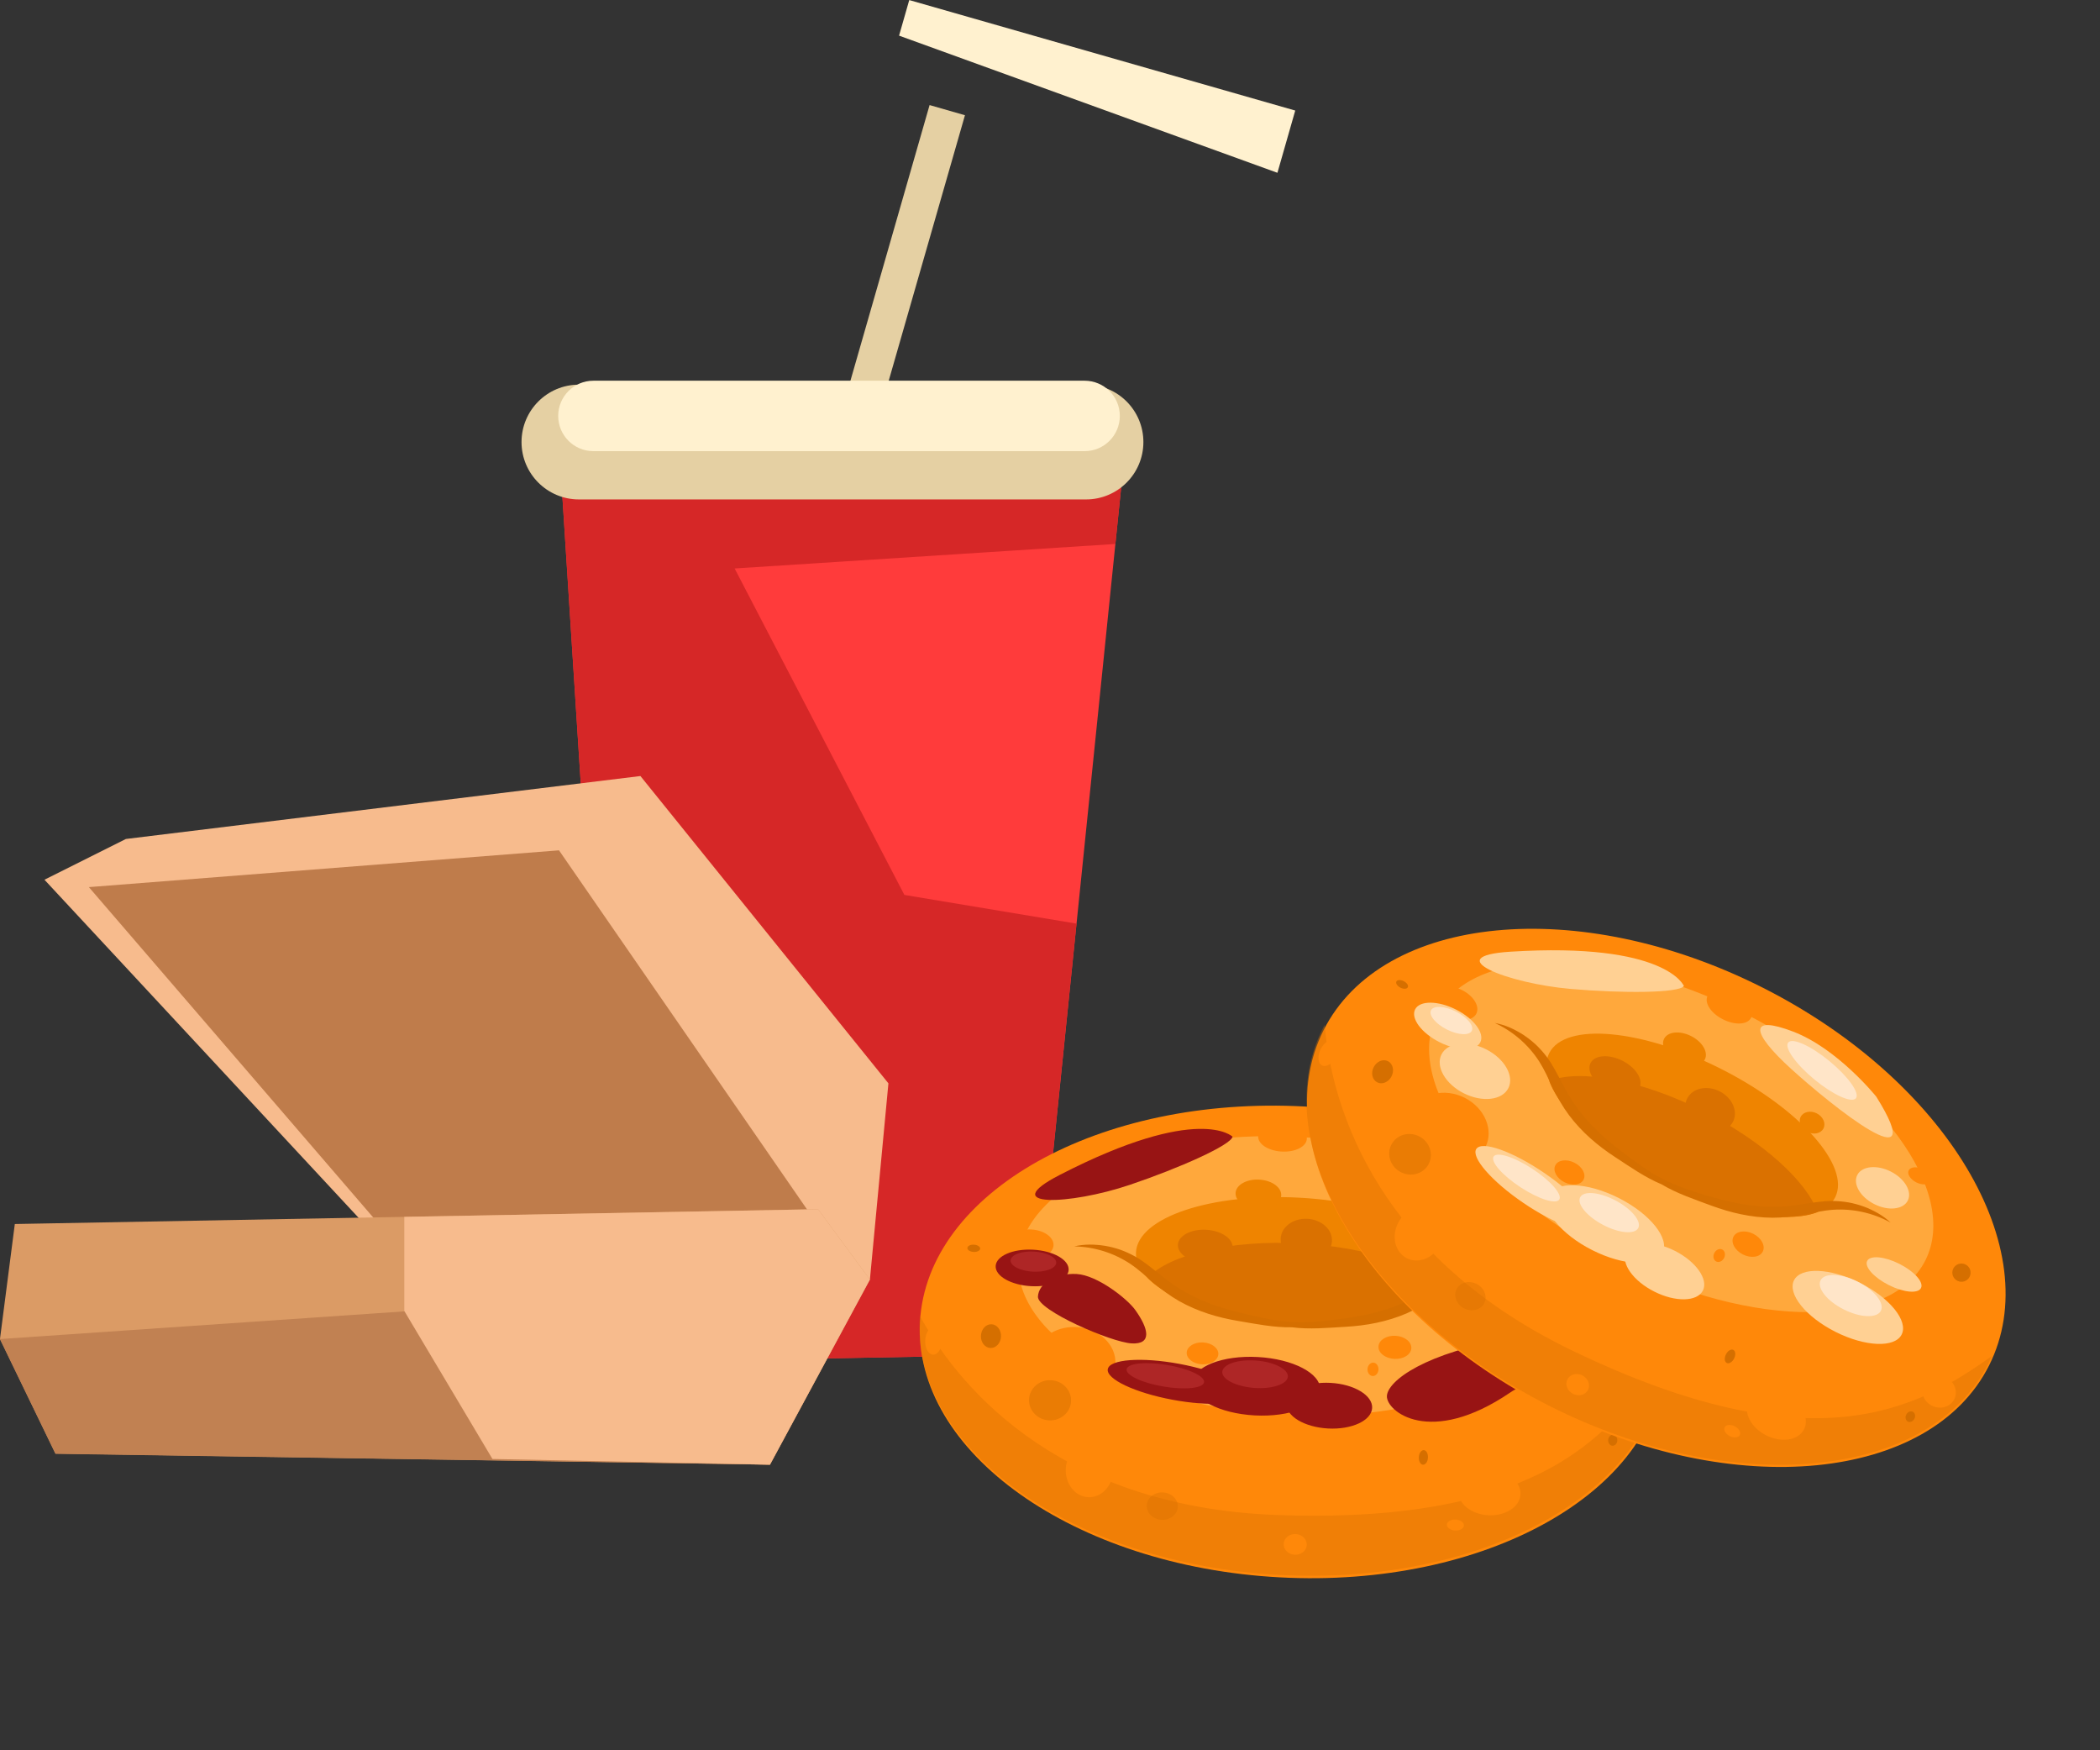 <?xml version="1.0" encoding="UTF-8" standalone="no"?>
<!DOCTYPE svg PUBLIC "-//W3C//DTD SVG 1.1//EN" "http://www.w3.org/Graphics/SVG/1.1/DTD/svg11.dtd">
<svg width="100%" height="100%" viewBox="0 0 144 120" version="1.1" xmlns="http://www.w3.org/2000/svg" xmlns:xlink="http://www.w3.org/1999/xlink" xml:space="preserve" xmlns:serif="http://www.serif.com/" style="fill-rule:evenodd;clip-rule:evenodd;stroke-linejoin:round;stroke-miterlimit:2;">
    <rect x="0" y="0" width="144" height="120" fill="#333333" stroke="none"/>
    <g transform="matrix(1,0,0,1,-321.01,-544.868)">
        <g transform="matrix(-0.961,-0.276,-0.276,0.961,371.489,581.818)">
            <rect x="-7.062" y="-32.257" width="2.524" height="33.251" style="fill:rgb(229,208,163);"/>
        </g>
        <g transform="matrix(0.064,0.998,0.998,-0.064,409.151,585.118)">
            <path d="M-13.487,-49.078L50.099,-49.078L51.407,-20.676L-9.991,-10.389L-13.487,-49.078Z" style="fill:rgb(255,59,59);fill-rule:nonzero;"/>
        </g>
        <g transform="matrix(1,0,0,1,383.025,606.822)">
            <path d="M0,-0.598L-11.64,-22.979L14.469,-24.659L15.12,-31.01L-23.715,-32.027L-19.653,31.429L8.775,30.921L11.803,1.371L0,-0.598Z" style="fill:rgb(214,39,39);fill-rule:nonzero;"/>
        </g>
        <g transform="matrix(1,0,0,1,380.661,598.073)">
            <path d="M0,34.521L1.269,21.07L-15.737,0L-51.019,4.316L-56.603,7.109L-33.251,32.236L0,34.521Z" style="fill:rgb(247,187,141);fill-rule:nonzero;"/>
        </g>
        <g transform="matrix(0.997,-0.078,-0.078,-0.997,326.315,607.725)">
            <path d="M0.945,1.968L33.28,1.968L49.872,-26.58L19.568,-23.43L0.945,1.968Z" style="fill:rgb(191,124,75);fill-rule:nonzero;"/>
        </g>
        <g transform="matrix(1,0,0,1,324.818,628.534)">
            <path d="M0,15.991L-3.808,8.123L-2.792,0.253L52.288,-0.762L55.841,4.061L48.988,16.753L0,15.991Z" style="fill:rgb(219,155,101);fill-rule:nonzero;"/>
        </g>
        <g transform="matrix(-0.436,-0.9,-0.9,0.436,367.196,659.928)">
            <path d="M32.324,31.435L41.065,31.435L18.736,-24.026L10.297,-12.328L32.324,31.435Z" style="fill:rgb(193,129,82);fill-rule:nonzero;"/>
        </g>
        <g transform="matrix(1,0,0,1,377.108,645.288)">
            <path d="M0,-17.515L-28.374,-16.992L-28.374,-10.539L-22.33,-0.391L-3.3,0L3.553,-12.692L0,-17.515Z" style="fill:rgb(247,187,141);fill-rule:nonzero;"/>
        </g>
        <g transform="matrix(1,0,0,1,395.481,579.109)">
            <path d="M0,-7.869L-34.775,-7.869C-36.947,-7.869 -38.709,-6.107 -38.709,-3.934C-38.709,-1.761 -36.947,0 -34.775,0L0,0C2.172,0 3.933,-1.761 3.933,-3.934C3.933,-6.107 2.172,-7.869 0,-7.869" style="fill:rgb(229,208,163);fill-rule:nonzero;"/>
        </g>
        <g transform="matrix(1,0,0,1,395.384,575.799)">
            <path d="M0,-4.829L-33.685,-4.829C-35.018,-4.829 -36.098,-3.747 -36.098,-2.416C-36.098,-1.082 -35.018,0 -33.685,0L0,0C1.333,0 2.414,-1.082 2.414,-2.416C2.414,-3.747 1.333,-4.829 0,-4.829" style="fill:rgb(255,241,207);fill-rule:nonzero;"/>
        </g>
        <g transform="matrix(0.275,-0.961,-0.961,-0.275,405.34,540.541)">
            <path d="M-14.658,-7.592L-10.217,-7.592L-10.216,19.95L-12.754,19.951L-14.658,-7.592Z" style="fill:rgb(255,241,207);fill-rule:nonzero;"/>
        </g>
        <g transform="matrix(0.054,-0.999,-0.999,-0.054,412.377,611.461)">
            <path d="M-25.512,-24.166C-34.434,-24.167 -41.667,-12.727 -41.667,1.384C-41.666,15.493 -34.435,26.931 -25.512,26.932C-16.588,26.933 -9.355,15.494 -9.354,1.383C-9.355,-12.727 -16.588,-24.166 -25.512,-24.166" style="fill:rgb(255,136,9);fill-rule:nonzero;"/>
        </g>
        <g transform="matrix(1,0,0,1,-257.52,-2589.8)">
            <g opacity="0.75">
                <g transform="matrix(0.054,-0.999,-0.999,-0.054,669.118,3203.5)">
                    <path d="M-18.723,-17.733C-23.991,-17.734 -28.261,-9.339 -28.261,1.016C-28.26,11.37 -23.989,19.764 -18.723,19.764C-13.452,19.765 -9.181,11.369 -9.182,1.015C-9.183,-9.339 -13.454,-17.733 -18.723,-17.733" style="fill:rgb(255,179,77);fill-rule:nonzero;"/>
                </g>
            </g>
        </g>
        <g transform="matrix(0.054,-0.999,-0.999,-0.054,411.062,620.398)">
            <path d="M-10.964,-10.385C-13.364,-10.385 -15.305,-5.469 -15.305,0.595C-15.306,6.659 -13.363,11.574 -10.964,11.575C-8.566,11.575 -6.622,6.659 -6.623,0.595C-6.622,-5.468 -8.565,-10.385 -10.964,-10.385" style="fill:rgb(239,132,0);fill-rule:nonzero;"/>
        </g>
        <g transform="matrix(-0.041,0.999,0.999,0.041,410.764,622.681)">
            <path d="M10.229,-10.662C11.806,-9.012 12.945,-5.128 13.003,-0.585C13.064,4.204 11.902,8.291 10.229,9.813C8.652,8.163 7.511,4.278 7.455,-0.265C7.394,-5.055 8.556,-9.141 10.229,-10.662" style="fill:rgb(218,113,0);fill-rule:nonzero;"/>
        </g>
        <g transform="matrix(1,0,0,1,422.908,634.48)">
            <path d="M0,-2.782C-0.359,-2.759 -0.719,-2.706 -1.073,-2.626C-1.426,-2.54 -1.773,-2.425 -2.11,-2.283C-2.79,-1.994 -3.379,-1.581 -3.967,-1.221C-4.545,-0.846 -5.133,-0.517 -5.752,-0.251C-6.983,0.295 -8.327,0.587 -9.691,0.778C-13.021,1.245 -14.077,1.062 -16.865,0.389C-18.204,0.068 -19.505,-0.382 -20.669,-1.057C-21.256,-1.391 -21.804,-1.782 -22.339,-2.217C-22.883,-2.637 -23.427,-3.112 -24.071,-3.472C-24.39,-3.649 -24.723,-3.802 -25.064,-3.926C-25.408,-4.044 -25.759,-4.136 -26.114,-4.196C-26.824,-4.309 -27.552,-4.325 -28.239,-4.157C-26.836,-4.136 -25.497,-3.694 -24.387,-2.957C-23.835,-2.587 -23.332,-2.124 -22.795,-1.66C-22.253,-1.206 -21.671,-0.766 -21.042,-0.408C-19.775,0.306 -18.379,0.726 -16.983,0.955C-15.765,1.16 -14.545,1.411 -13.321,1.387C-12.107,1.543 -10.868,1.426 -9.634,1.354C-8.221,1.276 -6.788,1.011 -5.452,0.437C-4.788,0.149 -4.162,-0.227 -3.573,-0.618C-2.991,-1.021 -2.439,-1.428 -1.852,-1.735C-0.668,-2.35 0.71,-2.643 2.108,-2.511C1.443,-2.755 0.717,-2.817 0,-2.782" style="fill:rgb(213,111,0);fill-rule:nonzero;"/>
        </g>
        <g transform="matrix(1,0,0,1,-257.52,-2589.8)">
            <g opacity="0.37">
                <g transform="matrix(1,0,0,1,666.161,3229.76)">
                    <path d="M0,8.782C-15.695,8.227 -22.324,-0.747 -24.549,-4.864C-24.555,-4.786 -24.562,-4.708 -24.566,-4.63C-25.049,4.279 -14.019,12.12 0.071,12.884C14.161,13.646 25.974,7.043 26.457,-1.866C26.467,-2.052 26.47,-2.237 26.469,-2.422C23.215,3.038 18.201,9.427 0,8.782" style="fill:rgb(213,111,0);fill-rule:nonzero;"/>
                </g>
            </g>
        </g>
        <g transform="matrix(1,0,0,1,405.528,625.372)">
            <path d="M0,-2.571C0,-2.571 -2.3,-4.87 -11.848,0.048C-16.22,2.299 -11.186,2.131 -7.035,0.726C-3.628,-0.426 -0.114,-1.994 0,-2.571" style="fill:rgb(152,20,20);fill-rule:nonzero;"/>
        </g>
        <g transform="matrix(1,0,0,1,420.657,626.583)">
            <path d="M0,-2.126C0,-2.126 -3.74,-4.085 -7.009,-3.927C-10.279,-3.77 -9.666,-2.734 -6.136,-1.537C-2.604,-0.345 5.966,1.959 0,-2.126" style="fill:rgb(255,208,147);fill-rule:nonzero;"/>
        </g>
        <g transform="matrix(0.054,-0.999,-0.999,-0.054,395.001,635.446)">
            <path d="M-2.793,-2.646C-4.107,-2.646 -5.173,-1.394 -5.172,0.151C-5.172,1.695 -4.108,2.948 -2.793,2.948C-1.479,2.948 -0.413,1.695 -0.414,0.152C-0.414,-1.393 -1.479,-2.646 -2.793,-2.646" style="fill:rgb(255,136,9);fill-rule:nonzero;"/>
        </g>
        <g transform="matrix(0.054,-0.999,-0.999,-0.054,424.252,637.781)">
            <path d="M-0.999,-0.948C-1.462,-0.948 -1.835,-0.501 -1.834,0.052C-1.835,0.606 -1.462,1.055 -0.999,1.055C-0.539,1.055 -0.165,0.606 -0.164,0.052C-0.165,-0.501 -0.538,-0.949 -0.999,-0.948" style="fill:rgb(255,136,9);fill-rule:nonzero;"/>
        </g>
        <g transform="matrix(0.054,-0.999,-0.999,-0.054,416.783,636.122)">
            <path d="M-1.126,-1.066C-1.564,-1.066 -1.919,-0.56 -1.917,0.063C-1.917,0.685 -1.563,1.189 -1.126,1.189C-0.686,1.188 -0.332,0.683 -0.332,0.062C-0.332,-0.56 -0.688,-1.066 -1.126,-1.066" style="fill:rgb(255,136,9);fill-rule:nonzero;"/>
        </g>
        <g transform="matrix(0.055,-0.999,-0.999,-0.055,415.199,638.375)">
            <path d="M-0.376,-0.356C-0.63,-0.355 -0.834,-0.187 -0.835,0.02C-0.835,0.227 -0.63,0.397 -0.376,0.397C-0.123,0.397 0.083,0.227 0.084,0.021C0.084,-0.187 -0.123,-0.356 -0.376,-0.356" style="fill:rgb(255,136,9);fill-rule:nonzero;"/>
        </g>
        <g transform="matrix(0.054,-0.999,-0.999,-0.054,391.838,628.584)">
            <path d="M-1.584,-1.5C-2.138,-1.5 -2.586,-0.79 -2.586,0.086C-2.586,0.962 -2.137,1.672 -1.584,1.672C-1.03,1.672 -0.582,0.962 -0.582,0.086C-0.582,-0.79 -1.031,-1.5 -1.584,-1.5" style="fill:rgb(255,136,9);fill-rule:nonzero;"/>
        </g>
        <g transform="matrix(-0.055,0.999,0.999,0.055,425.644,627.403)">
            <path d="M0.833,-0.881C1.111,-0.881 1.334,-0.508 1.335,-0.045C1.334,0.415 1.11,0.789 0.833,0.789C0.557,0.789 0.333,0.415 0.334,-0.046C0.333,-0.508 0.559,-0.881 0.833,-0.881" style="fill:rgb(255,136,9);fill-rule:nonzero;"/>
        </g>
        <g transform="matrix(0.054,-0.999,-0.999,-0.054,409.132,621.2)">
            <path d="M-1.666,-1.581C-2.198,-1.581 -2.628,-0.834 -2.627,0.089C-2.627,1.011 -2.199,1.759 -1.666,1.758C-1.137,1.758 -0.708,1.011 -0.709,0.089C-0.708,-0.834 -1.137,-1.581 -1.666,-1.581" style="fill:rgb(255,136,9);fill-rule:nonzero;"/>
        </g>
        <g transform="matrix(0.054,-0.999,-0.999,-0.054,409.31,640.776)">
            <path d="M-1.334,-1.263C-1.728,-1.264 -2.044,-0.665 -2.045,0.073C-2.044,0.81 -1.727,1.408 -1.334,1.408C-0.942,1.409 -0.624,0.81 -0.624,0.073C-0.624,-0.665 -0.941,-1.263 -1.334,-1.263" style="fill:rgb(255,136,9);fill-rule:nonzero;"/>
        </g>
        <g transform="matrix(0.054,-0.999,-0.999,-0.054,403.584,636.577)">
            <path d="M-1.083,-1.028C-1.499,-1.028 -1.836,-0.541 -1.834,0.058C-1.834,0.657 -1.499,1.143 -1.083,1.143C-0.669,1.143 -0.331,0.656 -0.332,0.057C-0.333,-0.542 -0.669,-1.028 -1.083,-1.028" style="fill:rgb(255,136,9);fill-rule:nonzero;"/>
        </g>
        <g transform="matrix(0.054,-0.999,-0.999,-0.054,395.896,644.021)">
            <path d="M-1.626,-1.54C-2.664,-1.54 -3.505,-0.811 -3.504,0.089C-3.505,0.987 -2.663,1.717 -1.626,1.717C-0.588,1.717 0.253,0.986 0.252,0.088C0.252,-0.811 -0.589,-1.54 -1.626,-1.54" style="fill:rgb(255,136,9);fill-rule:nonzero;"/>
        </g>
        <g transform="matrix(0.054,-0.999,-0.999,-0.054,409.912,649.964)">
            <path d="M-0.793,-0.749C-1.185,-0.749 -1.501,-0.394 -1.502,0.045C-1.502,0.483 -1.185,0.837 -0.793,0.838C-0.4,0.838 -0.083,0.483 -0.082,0.044C-0.083,-0.394 -0.399,-0.748 -0.793,-0.749" style="fill:rgb(255,136,9);fill-rule:nonzero;"/>
        </g>
        <g transform="matrix(0.054,-0.999,-0.999,-0.054,423.375,645.092)">
            <path d="M-2.127,-2.014C-2.982,-2.014 -3.672,-1.06 -3.672,0.116C-3.67,1.292 -2.979,2.245 -2.127,2.244C-1.273,2.245 -0.581,1.291 -0.583,0.115C-0.583,-1.061 -1.274,-2.014 -2.127,-2.014" style="fill:rgb(255,136,9);fill-rule:nonzero;"/>
        </g>
        <g transform="matrix(-0.053,0.999,0.999,0.053,385.097,636.202)">
            <path d="M0.584,-0.614C1.114,-0.615 1.543,-0.354 1.543,-0.031C1.543,0.291 1.115,0.554 0.584,0.555C0.053,0.555 -0.376,0.294 -0.377,-0.03C-0.377,-0.351 0.053,-0.613 0.584,-0.614" style="fill:rgb(255,136,9);fill-rule:nonzero;"/>
        </g>
        <g transform="matrix(0.054,-0.999,-0.999,-0.054,432.833,640.085)">
            <path d="M-1.167,-1.107C-1.767,-1.106 -2.254,-0.582 -2.253,0.063C-2.252,0.708 -1.767,1.231 -1.167,1.231C-0.568,1.231 -0.081,0.707 -0.082,0.062C-0.082,-0.583 -0.569,-1.106 -1.167,-1.107" style="fill:rgb(255,136,9);fill-rule:nonzero;"/>
        </g>
        <g transform="matrix(0.054,-0.999,-0.999,-0.054,420.873,648.843)">
            <path d="M-0.585,-0.552C-0.791,-0.553 -0.961,-0.29 -0.961,0.032C-0.96,0.355 -0.791,0.617 -0.585,0.616C-0.377,0.617 -0.207,0.354 -0.208,0.032C-0.208,-0.291 -0.377,-0.552 -0.585,-0.552" style="fill:rgb(255,136,9);fill-rule:nonzero;"/>
        </g>
        <g transform="matrix(0.054,-0.999,-0.999,-0.054,389.036,635.788)">
            <path d="M-0.688,-0.652C-1.14,-0.652 -1.502,-0.343 -1.502,0.038C-1.501,0.417 -1.139,0.726 -0.688,0.725C-0.24,0.727 0.126,0.417 0.126,0.037C0.126,-0.343 -0.24,-0.651 -0.688,-0.652" style="fill:rgb(213,111,0);fill-rule:nonzero;"/>
        </g>
        <g transform="matrix(0.054,-0.999,-0.999,-0.054,387.829,630.016)">
            <path d="M-0.438,-0.415C-0.578,-0.415 -0.688,-0.219 -0.688,0.023C-0.687,0.265 -0.577,0.462 -0.438,0.461C-0.299,0.462 -0.188,0.264 -0.189,0.023C-0.188,-0.218 -0.299,-0.415 -0.438,-0.415" style="fill:rgb(213,111,0);fill-rule:nonzero;"/>
        </g>
        <g transform="matrix(0.054,-0.999,-0.999,-0.054,418.648,644.478)">
            <path d="M-0.313,-0.296C-0.589,-0.296 -0.813,-0.156 -0.814,0.016C-0.814,0.189 -0.589,0.33 -0.313,0.329C-0.036,0.33 0.187,0.189 0.188,0.016C0.188,-0.157 -0.036,-0.296 -0.313,-0.296" style="fill:rgb(213,111,0);fill-rule:nonzero;"/>
        </g>
        <g transform="matrix(0.054,-0.999,-0.999,-0.054,431.631,643.302)">
            <path d="M-0.311,-0.296C-0.52,-0.297 -0.687,-0.156 -0.688,0.017C-0.688,0.19 -0.521,0.329 -0.311,0.33C-0.105,0.33 0.063,0.19 0.065,0.016C0.065,-0.156 -0.104,-0.297 -0.311,-0.296" style="fill:rgb(213,111,0);fill-rule:nonzero;"/>
        </g>
        <g transform="matrix(0.054,-0.999,-0.999,-0.054,430.916,632.538)">
            <path d="M-0.627,-0.591C-0.972,-0.591 -1.251,-0.31 -1.251,0.036C-1.251,0.382 -0.972,0.662 -0.627,0.662C-0.28,0.662 0,0.381 -0.001,0.036C-0,-0.31 -0.279,-0.591 -0.627,-0.591" style="fill:rgb(213,111,0);fill-rule:nonzero;"/>
        </g>
        <g transform="matrix(1,0,0,1,-257.52,-2589.8)">
            <g opacity="0.51">
                <g transform="matrix(0.054,-0.999,-0.999,-0.054,650.69,3229.24)">
                    <path d="M-1.439,-1.362C-2.201,-1.361 -2.814,-0.716 -2.816,0.079C-2.816,0.874 -2.2,1.518 -1.439,1.52C-0.678,1.519 -0.062,0.874 -0.061,0.079C-0.061,-0.716 -0.677,-1.361 -1.439,-1.362" style="fill:rgb(213,111,0);fill-rule:nonzero;"/>
                </g>
            </g>
        </g>
        <g transform="matrix(1,0,0,1,-257.52,-2589.8)">
            <g opacity="0.37">
                <g transform="matrix(0.054,-0.999,-0.999,-0.054,658.345,3236.87)">
                    <path d="M-1.063,-1.007C-1.583,-1.007 -2.002,-0.531 -2.002,0.057C-2.002,0.645 -1.582,1.121 -1.063,1.122C-0.545,1.122 -0.123,0.646 -0.124,0.057C-0.124,-0.531 -0.544,-1.007 -1.063,-1.007" style="fill:rgb(213,111,0);fill-rule:nonzero;"/>
                </g>
            </g>
        </g>
        <g transform="matrix(0.135,-0.991,-0.991,-0.135,396.531,631.858)">
            <path d="M-2.475,-2.677C-3.63,-3.77 -4.67,-4.163 -4.786,-2.75C-4.901,-1.337 -3.406,3.976 -2.475,4.051C-1.545,4.128 -0.698,3.044 -0.582,1.631C-0.467,0.218 -1.796,-2.036 -2.475,-2.677" style="fill:rgb(152,20,20);fill-rule:nonzero;"/>
        </g>
        <g transform="matrix(0.054,-0.999,-0.999,-0.054,392.058,629.307)">
            <path d="M-2.502,-2.368C-3.193,-2.369 -3.753,-1.247 -3.753,0.136C-3.754,1.52 -3.193,2.642 -2.502,2.641C-1.81,2.641 -1.249,1.52 -1.25,0.136C-1.249,-1.247 -1.811,-2.369 -2.502,-2.368" style="fill:rgb(152,20,20);fill-rule:nonzero;"/>
        </g>
        <g transform="matrix(0.054,-0.999,-0.999,-0.054,407.624,635.547)">
            <path d="M-4.376,-4.147C-5.484,-4.147 -6.381,-2.185 -6.381,0.236C-6.381,2.657 -5.484,4.62 -4.376,4.619C-3.27,4.62 -2.373,2.658 -2.374,0.236C-2.374,-2.185 -3.27,-4.148 -4.376,-4.147" style="fill:rgb(152,20,20);fill-rule:nonzero;"/>
        </g>
        <g transform="matrix(0.054,-0.999,-0.999,-0.054,412.478,638.314)">
            <path d="M-2.94,-2.783C-3.805,-2.783 -4.505,-1.466 -4.505,0.159C-4.505,1.785 -3.806,3.103 -2.94,3.102C-2.076,3.103 -1.374,1.785 -1.374,0.16C-1.374,-1.466 -2.076,-2.783 -2.94,-2.783" style="fill:rgb(152,20,20);fill-rule:nonzero;"/>
        </g>
        <g transform="matrix(0.054,-0.999,-0.999,-0.054,423.764,628.076)">
            <path d="M-1.939,-1.836C-2.63,-1.836 -3.191,-0.968 -3.191,0.104C-3.192,1.177 -2.631,2.047 -1.939,2.046C-1.248,2.047 -0.687,1.177 -0.688,0.106C-0.685,-0.967 -1.247,-1.836 -1.939,-1.836" style="fill:rgb(255,208,147);fill-rule:nonzero;"/>
        </g>
        <g transform="matrix(0.147,0.989,0.989,-0.147,421.1,633.95)">
            <path d="M5.823,-5.909C6.839,-6.117 9.729,-3.526 6.835,2.482C5.844,4.538 6.839,6.7 5.823,6.908C4.807,7.116 3.118,5.518 3.156,3.236C3.254,-2.907 4.807,-5.701 5.823,-5.909" style="fill:rgb(152,20,20);fill-rule:nonzero;"/>
        </g>
        <g transform="matrix(0.054,-0.999,-0.999,-0.054,426.888,633.075)">
            <path d="M-2.064,-1.954C-2.513,-1.954 -2.877,-1.028 -2.878,0.112C-2.878,1.254 -2.514,2.179 -2.064,2.179C-1.615,2.18 -1.25,1.254 -1.249,0.114C-1.25,-1.029 -1.615,-1.953 -2.064,-1.954" style="fill:rgb(255,208,147);fill-rule:nonzero;"/>
        </g>
        <g transform="matrix(0.183,-0.983,-0.983,-0.183,403.365,635.167)">
            <path d="M-4.679,-3.886C-5.368,-3.887 -5.931,-1.756 -5.931,0.873C-5.932,3.501 -5.371,5.632 -4.679,5.632C-3.988,5.632 -3.426,3.502 -3.426,0.873C-3.426,-1.755 -3.985,-3.886 -4.679,-3.886" style="fill:rgb(152,20,20);fill-rule:nonzero;"/>
        </g>
        <g transform="matrix(0.075,-0.997,-0.997,-0.075,407.408,636.855)">
            <path d="M-2.249,-2.086C-2.767,-2.086 -3.189,-1.076 -3.19,0.169C-3.188,1.413 -2.766,2.424 -2.249,2.423C-1.73,2.424 -1.309,1.414 -1.309,0.168C-1.309,-1.076 -1.731,-2.085 -2.249,-2.086" style="fill:rgb(174,38,38);fill-rule:nonzero;"/>
        </g>
        <g transform="matrix(0.166,-0.986,-0.986,-0.166,401.801,636.647)">
            <path d="M-2.654,-2.245C-3.07,-2.246 -3.406,-1.041 -3.405,0.447C-3.407,1.935 -3.07,3.14 -2.654,3.14C-2.239,3.139 -1.904,1.934 -1.905,0.447C-1.904,-1.041 -2.24,-2.246 -2.654,-2.245" style="fill:rgb(174,38,38);fill-rule:nonzero;"/>
        </g>
        <g transform="matrix(0.054,-0.999,-0.999,-0.054,392.043,629.808)">
            <path d="M-1.563,-1.479C-1.943,-1.479 -2.251,-0.779 -2.252,0.087C-2.252,0.95 -1.943,1.651 -1.563,1.651C-1.182,1.651 -0.874,0.951 -0.873,0.086C-0.873,-0.779 -1.182,-1.48 -1.563,-1.479" style="fill:rgb(174,38,38);fill-rule:nonzero;"/>
        </g>
        <g transform="matrix(0.054,-0.999,-0.999,-0.054,424.769,635.344)">
            <path d="M-2.313,-2.192C-2.902,-2.192 -3.379,-1.155 -3.378,0.125C-3.378,1.404 -2.9,2.442 -2.313,2.441C-1.724,2.441 -1.248,1.404 -1.249,0.123C-1.248,-1.155 -1.726,-2.193 -2.313,-2.192" style="fill:rgb(255,229,200);fill-rule:nonzero;"/>
        </g>
        <g transform="matrix(0.273,-0.962,-0.962,-0.273,418.105,621.736)">
            <path d="M-2.893,-2.186C-3.342,-2.185 -3.706,-0.84 -3.707,0.82C-3.707,2.48 -3.343,3.827 -2.893,3.827C-2.443,3.826 -2.079,2.481 -2.079,0.821C-2.078,-0.839 -2.443,-2.185 -2.893,-2.186" style="fill:rgb(255,229,200);fill-rule:nonzero;"/>
        </g>
        <g transform="matrix(0.054,-0.999,-0.999,-0.054,403.858,628.44)">
            <path d="M-1.875,-1.779C-2.498,-1.778 -3.005,-0.938 -3.005,0.1C-3.006,1.138 -2.498,1.979 -1.875,1.979C-1.254,1.978 -0.748,1.137 -0.748,0.099C-0.748,-0.938 -1.255,-1.778 -1.875,-1.779" style="fill:rgb(218,113,0);fill-rule:nonzero;"/>
        </g>
        <g transform="matrix(0.054,-0.999,-0.999,-0.054,410.775,628.118)">
            <path d="M-1.758,-1.666C-2.554,-1.666 -3.198,-0.877 -3.199,0.094C-3.199,1.068 -2.552,1.855 -1.758,1.854C-0.962,1.854 -0.318,1.066 -0.318,0.094C-0.319,-0.879 -0.963,-1.666 -1.758,-1.666" style="fill:rgb(218,113,0);fill-rule:nonzero;"/>
        </g>
        <g transform="matrix(0.054,-0.999,-0.999,-0.054,407.469,625.187)">
            <path d="M-1.563,-1.481C-2.117,-1.481 -2.565,-0.78 -2.565,0.083C-2.566,0.949 -2.117,1.65 -1.563,1.65C-1.008,1.651 -0.561,0.949 -0.561,0.084C-0.561,-0.78 -1.008,-1.481 -1.563,-1.481" style="fill:rgb(239,132,0);fill-rule:nonzero;"/>
        </g>
        <g transform="matrix(0.055,-0.999,-0.999,-0.055,417.434,626.978)">
            <path d="M-0.876,-0.828C-1.27,-0.828 -1.586,-0.436 -1.588,0.048C-1.588,0.532 -1.27,0.925 -0.876,0.925C-0.484,0.925 -0.165,0.533 -0.164,0.048C-0.165,-0.434 -0.482,-0.827 -0.876,-0.828" style="fill:rgb(239,132,0);fill-rule:nonzero;"/>
        </g>
        <g transform="matrix(0.45,-0.893,-0.893,-0.45,455.123,611.799)">
            <path d="M-22.813,-14.046C-31.735,-14.046 -38.97,-2.607 -38.968,11.504C-38.969,25.613 -31.735,37.052 -22.813,37.052C-13.891,37.051 -6.656,25.613 -6.658,11.502C-6.658,-2.609 -13.892,-14.046 -22.813,-14.046" style="fill:rgb(255,136,9);fill-rule:nonzero;"/>
        </g>
        <g transform="matrix(1,0,0,1,-257.52,-2589.8)">
            <g opacity="0.75">
                <g transform="matrix(0.45,-0.893,-0.893,-0.45,708.886,3201.49)">
                    <path d="M-16.742,-10.307C-22.011,-10.306 -26.28,-1.911 -26.281,8.443C-26.281,18.797 -22.011,27.191 -16.742,27.191C-11.474,27.193 -7.203,18.798 -7.203,8.443C-7.203,-1.912 -11.473,-10.305 -16.742,-10.307" style="fill:rgb(255,179,77);fill-rule:nonzero;"/>
                </g>
            </g>
        </g>
        <g transform="matrix(0.45,-0.893,-0.893,-0.45,445.872,615.486)">
            <path d="M-9.804,-6.036C-12.202,-6.036 -14.146,-1.121 -14.146,4.944C-14.146,11.007 -12.204,15.923 -9.804,15.924C-7.406,15.924 -5.463,11.008 -5.462,4.944C-5.462,-1.119 -7.405,-6.036 -9.804,-6.036" style="fill:rgb(239,132,0);fill-rule:nonzero;"/>
        </g>
        <g transform="matrix(-0.439,0.899,0.899,0.439,444.524,617.174)">
            <path d="M9.199,-14.729C10.777,-13.079 11.916,-9.196 11.974,-4.652C12.036,0.138 10.871,4.224 9.199,5.745C7.625,4.097 6.482,0.211 6.424,-4.331C6.363,-9.122 7.525,-13.208 9.199,-14.729" style="fill:rgb(218,113,0);fill-rule:nonzero;"/>
        </g>
        <g transform="matrix(1,0,0,1,448.827,616.098)">
            <path d="M0,11.497C-0.339,11.374 -0.689,11.278 -1.046,11.211C-1.404,11.148 -1.769,11.113 -2.134,11.109C-2.872,11.1 -3.579,11.242 -4.26,11.335C-4.941,11.445 -5.611,11.513 -6.285,11.508C-7.631,11.517 -8.98,11.242 -10.306,10.871C-13.543,9.961 -14.438,9.371 -16.721,7.636C-17.817,6.803 -18.83,5.869 -19.625,4.782C-20.028,4.243 -20.374,3.664 -20.688,3.051C-21.02,2.448 -21.326,1.794 -21.771,1.205C-21.993,0.915 -22.236,0.643 -22.5,0.393C-22.767,0.146 -23.052,-0.078 -23.352,-0.277C-23.958,-0.666 -24.617,-0.972 -25.315,-1.093C-24.038,-0.51 -22.988,0.431 -22.268,1.551C-21.911,2.112 -21.635,2.736 -21.33,3.378C-21.016,4.012 -20.66,4.648 -20.226,5.228C-19.354,6.393 -18.243,7.335 -17.057,8.107C-16.022,8.783 -15.006,9.501 -13.875,9.971C-12.826,10.601 -11.644,10.99 -10.485,11.422C-9.16,11.915 -7.74,12.248 -6.287,12.258C-5.562,12.262 -4.838,12.168 -4.141,12.045C-3.446,11.91 -2.779,11.758 -2.116,11.712C-0.787,11.625 0.594,11.91 1.823,12.59C1.31,12.101 0.67,11.754 0,11.497" style="fill:rgb(213,111,0);fill-rule:nonzero;"/>
        </g>
        <g transform="matrix(1,0,0,1,-257.52,-2589.8)">
            <g opacity="0.37">
                <g transform="matrix(1,0,0,1,686.375,3215.07)">
                    <path d="M0,12.212C-14.154,5.404 -16.625,-5.475 -17.011,-10.138C-17.048,-10.07 -17.085,-10.002 -17.12,-9.932C-21.137,-1.966 -14.18,9.644 -1.581,15.995C11.018,22.35 24.489,21.039 28.506,13.073C28.589,12.907 28.666,12.74 28.74,12.57C23.567,16.269 16.412,20.105 0,12.212" style="fill:rgb(213,111,0);fill-rule:nonzero;"/>
                </g>
            </g>
        </g>
        <g transform="matrix(1,0,0,1,436.478,609.951)">
            <path d="M0,2.521C0,2.521 -1.186,-0.508 -11.903,0.166C-16.812,0.472 -12.133,2.339 -7.768,2.718C-4.185,3.029 -0.338,3.005 0,2.521" style="fill:rgb(255,208,147);fill-rule:nonzero;"/>
        </g>
        <g transform="matrix(1,0,0,1,449.671,620.567)">
            <path d="M0,-0.509C0,-0.509 -2.64,-3.803 -5.699,-4.97C-8.755,-6.138 -8.611,-4.942 -5.856,-2.43C-3.102,0.08 3.825,5.629 0,-0.509" style="fill:rgb(255,208,147);fill-rule:nonzero;"/>
        </g>
        <g transform="matrix(0.45,-0.893,-0.893,-0.45,422.617,620.593)">
            <path d="M-2.496,-1.538C-3.811,-1.539 -4.876,-0.286 -4.876,1.259C-4.878,2.802 -3.81,4.056 -2.496,4.056C-1.182,4.056 -0.118,2.802 -0.116,1.259C-0.117,-0.287 -1.182,-1.539 -2.496,-1.538" style="fill:rgb(255,136,9);fill-rule:nonzero;"/>
        </g>
        <g transform="matrix(0.45,-0.893,-0.893,-0.45,447.925,633.979)">
            <path d="M-0.895,-0.551C-1.358,-0.551 -1.73,-0.101 -1.73,0.451C-1.73,1.005 -1.357,1.452 -0.895,1.453C-0.433,1.453 -0.06,1.003 -0.061,0.45C-0.061,-0.103 -0.435,-0.551 -0.895,-0.551" style="fill:rgb(255,136,9);fill-rule:nonzero;"/>
        </g>
        <g transform="matrix(0.45,-0.893,-0.893,-0.45,441.786,629.496)">
            <path d="M-1.007,-0.62C-1.447,-0.62 -1.799,-0.114 -1.8,0.507C-1.8,1.13 -1.444,1.635 -1.007,1.634C-0.569,1.633 -0.214,1.129 -0.214,0.507C-0.215,-0.116 -0.569,-0.62 -1.007,-0.62" style="fill:rgb(255,136,9);fill-rule:nonzero;"/>
        </g>
        <g transform="matrix(0.453,-0.892,-0.892,-0.453,439.203,630.724)">
            <path d="M-0.336,-0.204C-0.588,-0.205 -0.794,-0.039 -0.793,0.17C-0.796,0.379 -0.589,0.546 -0.336,0.547C-0.083,0.548 0.125,0.381 0.124,0.173C0.125,-0.034 -0.08,-0.203 -0.336,-0.204" style="fill:rgb(255,136,9);fill-rule:nonzero;"/>
        </g>
        <g transform="matrix(0.45,-0.893,-0.893,-0.45,422.102,612.707)">
            <path d="M-1.416,-0.873C-1.969,-0.872 -2.419,-0.163 -2.417,0.713C-2.418,1.59 -1.97,2.3 -1.416,2.3C-0.863,2.3 -0.414,1.589 -0.414,0.713C-0.414,-0.163 -0.863,-0.873 -1.416,-0.873" style="fill:rgb(255,136,9);fill-rule:nonzero;"/>
        </g>
        <g transform="matrix(-0.451,0.893,0.893,0.451,453.312,624.989)">
            <path d="M0.746,-1.212C1.023,-1.212 1.246,-0.838 1.247,-0.376C1.246,0.085 1.022,0.459 0.746,0.458C0.468,0.458 0.244,0.084 0.244,-0.377C0.245,-0.838 0.469,-1.212 0.746,-1.212" style="fill:rgb(255,136,9);fill-rule:nonzero;"/>
        </g>
        <g transform="matrix(0.45,-0.893,-0.893,-0.45,440.932,612.908)">
            <path d="M-1.49,-0.918C-2.021,-0.918 -2.45,-0.17 -2.449,0.752C-2.45,1.674 -2.02,2.42 -1.49,2.421C-0.959,2.422 -0.532,1.673 -0.531,0.751C-0.53,-0.171 -0.96,-0.919 -1.49,-0.918" style="fill:rgb(255,136,9);fill-rule:nonzero;"/>
        </g>
        <g transform="matrix(0.451,-0.893,-0.893,-0.451,433.138,630.819)">
            <path d="M-1.193,-0.734C-1.583,-0.734 -1.902,-0.137 -1.903,0.601C-1.903,1.339 -1.587,1.938 -1.193,1.938C-0.801,1.938 -0.484,1.34 -0.484,0.603C-0.483,-0.135 -0.8,-0.733 -1.193,-0.734" style="fill:rgb(255,136,9);fill-rule:nonzero;"/>
        </g>
        <g transform="matrix(0.451,-0.893,-0.893,-0.451,429.503,624.608)">
            <path d="M-0.969,-0.596C-1.384,-0.596 -1.72,-0.111 -1.722,0.489C-1.721,1.089 -1.385,1.574 -0.969,1.574C-0.554,1.575 -0.218,1.089 -0.218,0.488C-0.217,-0.111 -0.554,-0.597 -0.969,-0.596" style="fill:rgb(255,136,9);fill-rule:nonzero;"/>
        </g>
        <g transform="matrix(0.451,-0.893,-0.893,-0.451,419.638,628.49)">
            <path d="M-1.453,-0.895C-2.492,-0.896 -3.333,-0.167 -3.331,0.733C-3.333,1.632 -2.491,2.362 -1.453,2.361C-0.415,2.362 0.425,1.634 0.425,0.734C0.424,-0.165 -0.415,-0.895 -1.453,-0.895" style="fill:rgb(255,136,9);fill-rule:nonzero;"/>
        </g>
        <g transform="matrix(0.45,-0.893,-0.893,-0.45,429.833,639.327)">
            <path d="M-0.708,-0.437C-1.102,-0.437 -1.418,-0.083 -1.416,0.356C-1.417,0.793 -1.1,1.149 -0.708,1.15C-0.317,1.148 0.001,0.794 0.001,0.356C0.001,-0.082 -0.317,-0.437 -0.708,-0.437" style="fill:rgb(255,136,9);fill-rule:nonzero;"/>
        </g>
        <g transform="matrix(0.45,-0.893,-0.893,-0.45,444.529,640.632)">
            <path d="M-1.901,-1.171C-2.755,-1.172 -3.445,-0.218 -3.445,0.957C-3.445,2.133 -2.753,3.086 -1.901,3.086C-1.046,3.086 -0.356,2.131 -0.357,0.957C-0.356,-0.22 -1.049,-1.172 -1.901,-1.171" style="fill:rgb(255,136,9);fill-rule:nonzero;"/>
        </g>
        <g transform="matrix(-0.451,0.893,0.893,0.451,412.569,616.711)">
            <path d="M0.521,-0.85C1.053,-0.849 1.482,-0.587 1.481,-0.264C1.481,0.058 1.05,0.318 0.521,0.319C-0.009,0.32 -0.438,0.057 -0.438,-0.266C-0.437,-0.588 -0.008,-0.849 0.521,-0.85" style="fill:rgb(255,136,9);fill-rule:nonzero;"/>
        </g>
        <g transform="matrix(0.45,-0.893,-0.893,-0.45,454.912,639.581)">
            <path d="M-1.044,-0.642C-1.641,-0.641 -2.128,-0.118 -2.128,0.528C-2.128,1.174 -1.641,1.697 -1.044,1.697C-0.444,1.696 0.041,1.173 0.042,0.528C0.041,-0.118 -0.444,-0.643 -1.044,-0.642" style="fill:rgb(255,136,9);fill-rule:nonzero;"/>
        </g>
        <g transform="matrix(0.452,-0.892,-0.892,-0.452,440.264,642.644)">
            <path d="M-0.522,-0.32C-0.728,-0.32 -0.897,-0.059 -0.899,0.263C-0.899,0.587 -0.73,0.849 -0.522,0.85C-0.316,0.85 -0.147,0.589 -0.146,0.266C-0.147,-0.057 -0.314,-0.319 -0.522,-0.32" style="fill:rgb(255,136,9);fill-rule:nonzero;"/>
        </g>
        <g transform="matrix(0.45,-0.893,-0.893,-0.45,416.37,617.938)">
            <path d="M-0.616,-0.38C-1.066,-0.378 -1.431,-0.07 -1.429,0.31C-1.43,0.69 -1.065,0.999 -0.616,0.997C-0.166,0.997 0.199,0.689 0.198,0.31C0.198,-0.071 -0.167,-0.38 -0.616,-0.38" style="fill:rgb(213,111,0);fill-rule:nonzero;"/>
        </g>
        <g transform="matrix(0.45,-0.893,-0.893,-0.45,417.505,612.099)">
            <path d="M-0.39,-0.241C-0.529,-0.242 -0.641,-0.045 -0.641,0.196C-0.64,0.44 -0.528,0.635 -0.39,0.635C-0.252,0.636 -0.141,0.438 -0.141,0.197C-0.141,-0.045 -0.252,-0.242 -0.39,-0.241" style="fill:rgb(213,111,0);fill-rule:nonzero;"/>
        </g>
        <g transform="matrix(0.451,-0.893,-0.893,-0.451,439.893,637.679)">
            <path d="M-0.281,-0.172C-0.557,-0.172 -0.781,-0.032 -0.781,0.141C-0.781,0.314 -0.557,0.456 -0.281,0.455C-0.004,0.456 0.22,0.315 0.221,0.141C0.221,-0.031 -0.003,-0.171 -0.281,-0.172" style="fill:rgb(213,111,0);fill-rule:nonzero;"/>
        </g>
        <g transform="matrix(0.449,-0.894,-0.894,-0.449,452.256,641.809)">
            <path d="M-0.28,-0.172C-0.488,-0.172 -0.656,-0.031 -0.656,0.142C-0.656,0.315 -0.487,0.454 -0.28,0.454C-0.073,0.454 0.097,0.314 0.098,0.141C0.095,-0.033 -0.072,-0.172 -0.28,-0.172" style="fill:rgb(213,111,0);fill-rule:nonzero;"/>
        </g>
        <g transform="matrix(0.45,-0.893,-0.893,-0.45,456.014,631.749)">
            <path d="M-0.56,-0.345C-0.906,-0.344 -1.186,-0.064 -1.184,0.282C-1.186,0.628 -0.905,0.909 -0.56,0.909C-0.212,0.909 0.067,0.627 0.066,0.282C0.067,-0.064 -0.213,-0.344 -0.56,-0.345" style="fill:rgb(213,111,0);fill-rule:nonzero;"/>
        </g>
        <g transform="matrix(1,0,0,1,-257.52,-2589.8)">
            <g opacity="0.51">
                <g transform="matrix(0.451,-0.893,-0.893,-0.451,676.378,3212.95)">
                    <path d="M-1.286,-0.791C-2.048,-0.792 -2.663,-0.147 -2.663,0.648C-2.665,1.443 -2.051,2.088 -1.286,2.089C-0.526,2.089 0.091,1.445 0.091,0.649C0.092,-0.145 -0.524,-0.791 -1.286,-0.791" style="fill:rgb(213,111,0);fill-rule:nonzero;"/>
                </g>
            </g>
        </g>
        <g transform="matrix(1,0,0,1,-257.52,-2589.8)">
            <g opacity="0.37">
                <g transform="matrix(0.45,-0.893,-0.893,-0.45,680.213,3222.9)">
                    <path d="M-0.95,-0.586C-1.471,-0.587 -1.89,-0.109 -1.891,0.478C-1.889,1.066 -1.47,1.542 -0.95,1.542C-0.432,1.542 -0.012,1.065 -0.012,0.477C-0.011,-0.111 -0.432,-0.587 -0.95,-0.586" style="fill:rgb(213,111,0);fill-rule:nonzero;"/>
                </g>
            </g>
        </g>
        <g transform="matrix(0.45,-0.893,-0.893,-0.45,424.213,616.788)">
            <path d="M-2.293,-1.411C-3.227,-1.411 -3.982,-0.261 -3.985,1.157C-3.985,2.575 -3.227,3.724 -2.293,3.725C-1.361,3.725 -0.602,2.575 -0.603,1.157C-0.603,-0.261 -1.36,-1.41 -2.293,-1.411" style="fill:rgb(255,208,147);fill-rule:nonzero;"/>
        </g>
        <g transform="matrix(0.45,-0.893,-0.893,-0.45,422.294,613.71)">
            <path d="M-2.236,-1.377C-2.928,-1.377 -3.489,-0.256 -3.489,1.127C-3.488,2.511 -2.927,3.632 -2.236,3.631C-1.545,3.632 -0.984,2.511 -0.984,1.127C-0.984,-0.257 -1.545,-1.378 -2.236,-1.377" style="fill:rgb(255,208,147);fill-rule:nonzero;"/>
        </g>
        <g transform="matrix(0.45,-0.893,-0.893,-0.45,434.626,626.184)">
            <path d="M-3.914,-2.41C-5.021,-2.409 -5.918,-0.447 -5.918,1.973C-5.92,4.395 -5.022,6.357 -3.914,6.357C-2.808,6.358 -1.91,4.395 -1.91,1.975C-1.911,-0.447 -2.808,-2.41 -3.914,-2.41" style="fill:rgb(255,208,147);fill-rule:nonzero;"/>
        </g>
        <g transform="matrix(0.45,-0.893,-0.893,-0.45,437.517,630.273)">
            <path d="M-2.629,-1.619C-3.493,-1.618 -4.195,-0.301 -4.192,1.325C-4.193,2.951 -3.493,4.268 -2.629,4.267C-1.763,4.267 -1.062,2.95 -1.062,1.325C-1.064,-0.302 -1.765,-1.618 -2.629,-1.619" style="fill:rgb(255,208,147);fill-rule:nonzero;"/>
        </g>
        <g transform="matrix(0.45,-0.893,-0.893,-0.45,451.657,625.152)">
            <path d="M-1.732,-1.067C-2.424,-1.067 -2.986,-0.199 -2.983,0.873C-2.985,1.945 -2.423,2.814 -1.732,2.814C-1.039,2.815 -0.48,1.946 -0.48,0.873C-0.48,-0.198 -1.04,-1.068 -1.732,-1.067" style="fill:rgb(255,208,147);fill-rule:nonzero;"/>
        </g>
        <g transform="matrix(-0.45,0.893,0.893,0.45,451.042,632.046)">
            <path d="M3.691,-5.995C4.73,-5.994 5.57,-4.144 5.569,-1.861C5.569,0.422 4.728,2.271 3.691,2.271C2.653,2.272 1.812,0.422 1.814,-1.861C1.813,-4.144 2.654,-5.995 3.691,-5.995" style="fill:rgb(255,208,147);fill-rule:nonzero;"/>
        </g>
        <g transform="matrix(0.45,-0.893,-0.893,-0.45,452.551,631.018)">
            <path d="M-1.845,-1.136C-2.295,-1.136 -2.659,-0.211 -2.656,0.93C-2.657,2.072 -2.293,2.997 -1.845,2.997C-1.394,2.996 -1.03,2.072 -1.031,0.93C-1.031,-0.211 -1.394,-1.136 -1.845,-1.136" style="fill:rgb(255,208,147);fill-rule:nonzero;"/>
        </g>
        <g transform="matrix(0.562,-0.827,-0.827,-0.562,430.607,624.559)">
            <path d="M-3.936,-2.082C-4.626,-2.082 -5.189,0.048 -5.188,2.677C-5.189,5.305 -4.629,7.435 -3.936,7.436C-3.244,7.436 -2.684,5.304 -2.684,2.676C-2.684,0.048 -3.244,-2.083 -3.936,-2.082" style="fill:rgb(255,208,147);fill-rule:nonzero;"/>
        </g>
        <g transform="matrix(0.469,-0.883,-0.883,-0.469,433.224,626.745)">
            <path d="M-1.992,-1.196C-2.509,-1.196 -2.93,-0.187 -2.93,1.058C-2.931,2.302 -2.511,3.312 -1.992,3.312C-1.472,3.312 -1.051,2.303 -1.052,1.058C-1.05,-0.187 -1.472,-1.196 -1.992,-1.196" style="fill:rgb(255,229,200);fill-rule:nonzero;"/>
        </g>
        <g transform="matrix(0.548,-0.836,-0.836,-0.548,428.148,624.562)">
            <path d="M-2.252,-1.216C-2.667,-1.215 -3.002,-0.011 -3.003,1.476C-3.002,2.963 -2.666,4.168 -2.252,4.169C-1.836,4.169 -1.499,2.964 -1.499,1.478C-1.5,-0.01 -1.836,-1.215 -2.252,-1.216" style="fill:rgb(255,229,200);fill-rule:nonzero;"/>
        </g>
        <g transform="matrix(0.45,-0.893,-0.893,-0.45,421.793,613.905)">
            <path d="M-1.398,-0.861C-1.778,-0.86 -2.087,-0.159 -2.087,0.705C-2.087,1.57 -1.779,2.271 -1.398,2.27C-1.019,2.27 -0.71,1.57 -0.71,0.704C-0.709,-0.16 -1.017,-0.859 -1.398,-0.861" style="fill:rgb(255,229,200);fill-rule:nonzero;"/>
        </g>
        <g transform="matrix(0.45,-0.893,-0.893,-0.45,449.779,632.316)">
            <path d="M-2.067,-1.273C-2.655,-1.273 -3.132,-0.237 -3.132,1.044C-3.133,2.322 -2.656,3.359 -2.067,3.361C-1.481,3.361 -1.003,2.324 -1.002,1.043C-1.002,-0.235 -1.479,-1.274 -2.067,-1.273" style="fill:rgb(255,229,200);fill-rule:nonzero;"/>
        </g>
        <g transform="matrix(0.636,-0.772,-0.772,-0.636,448.902,617.679)">
            <path d="M-2.32,-1.095C-2.77,-1.095 -3.134,0.251 -3.135,1.911C-3.136,3.572 -2.769,4.918 -2.32,4.917C-1.869,4.917 -1.506,3.571 -1.506,1.911C-1.506,0.251 -1.871,-1.095 -2.32,-1.095" style="fill:rgb(255,229,200);fill-rule:nonzero;"/>
        </g>
        <g transform="matrix(0.45,-0.893,-0.893,-0.45,433.261,617.481)">
            <path d="M-1.677,-1.033C-2.301,-1.033 -2.805,-0.192 -2.806,0.845C-2.803,1.884 -2.299,2.724 -1.677,2.723C-1.053,2.724 -0.549,1.882 -0.549,0.844C-0.549,-0.193 -1.055,-1.034 -1.677,-1.033" style="fill:rgb(218,113,0);fill-rule:nonzero;"/>
        </g>
        <g transform="matrix(0.451,-0.893,-0.893,-0.451,439.692,619.931)">
            <path d="M-1.571,-0.967C-2.366,-0.967 -3.012,-0.18 -3.012,0.793C-3.012,1.765 -2.367,2.553 -1.571,2.555C-0.777,2.554 -0.132,1.767 -0.129,0.794C-0.129,-0.178 -0.774,-0.966 -1.571,-0.967" style="fill:rgb(218,113,0);fill-rule:nonzero;"/>
        </g>
        <g transform="matrix(0.451,-0.893,-0.893,-0.451,437.777,615.864)">
            <path d="M-1.398,-0.861C-1.951,-0.861 -2.399,-0.161 -2.4,0.704C-2.401,1.569 -1.952,2.27 -1.398,2.271C-0.846,2.271 -0.396,1.57 -0.396,0.704C-0.394,-0.159 -0.844,-0.86 -1.398,-0.861" style="fill:rgb(239,132,0);fill-rule:nonzero;"/>
        </g>
        <g transform="matrix(0.45,-0.893,-0.893,-0.45,445.971,621.314)">
            <path d="M-0.783,-0.483C-1.177,-0.483 -1.496,-0.091 -1.495,0.395C-1.494,0.878 -1.177,1.27 -0.783,1.271C-0.39,1.27 -0.071,0.878 -0.071,0.393C-0.072,-0.09 -0.391,-0.483 -0.783,-0.483" style="fill:rgb(239,132,0);fill-rule:nonzero;"/>
        </g>
    </g>
</svg>
